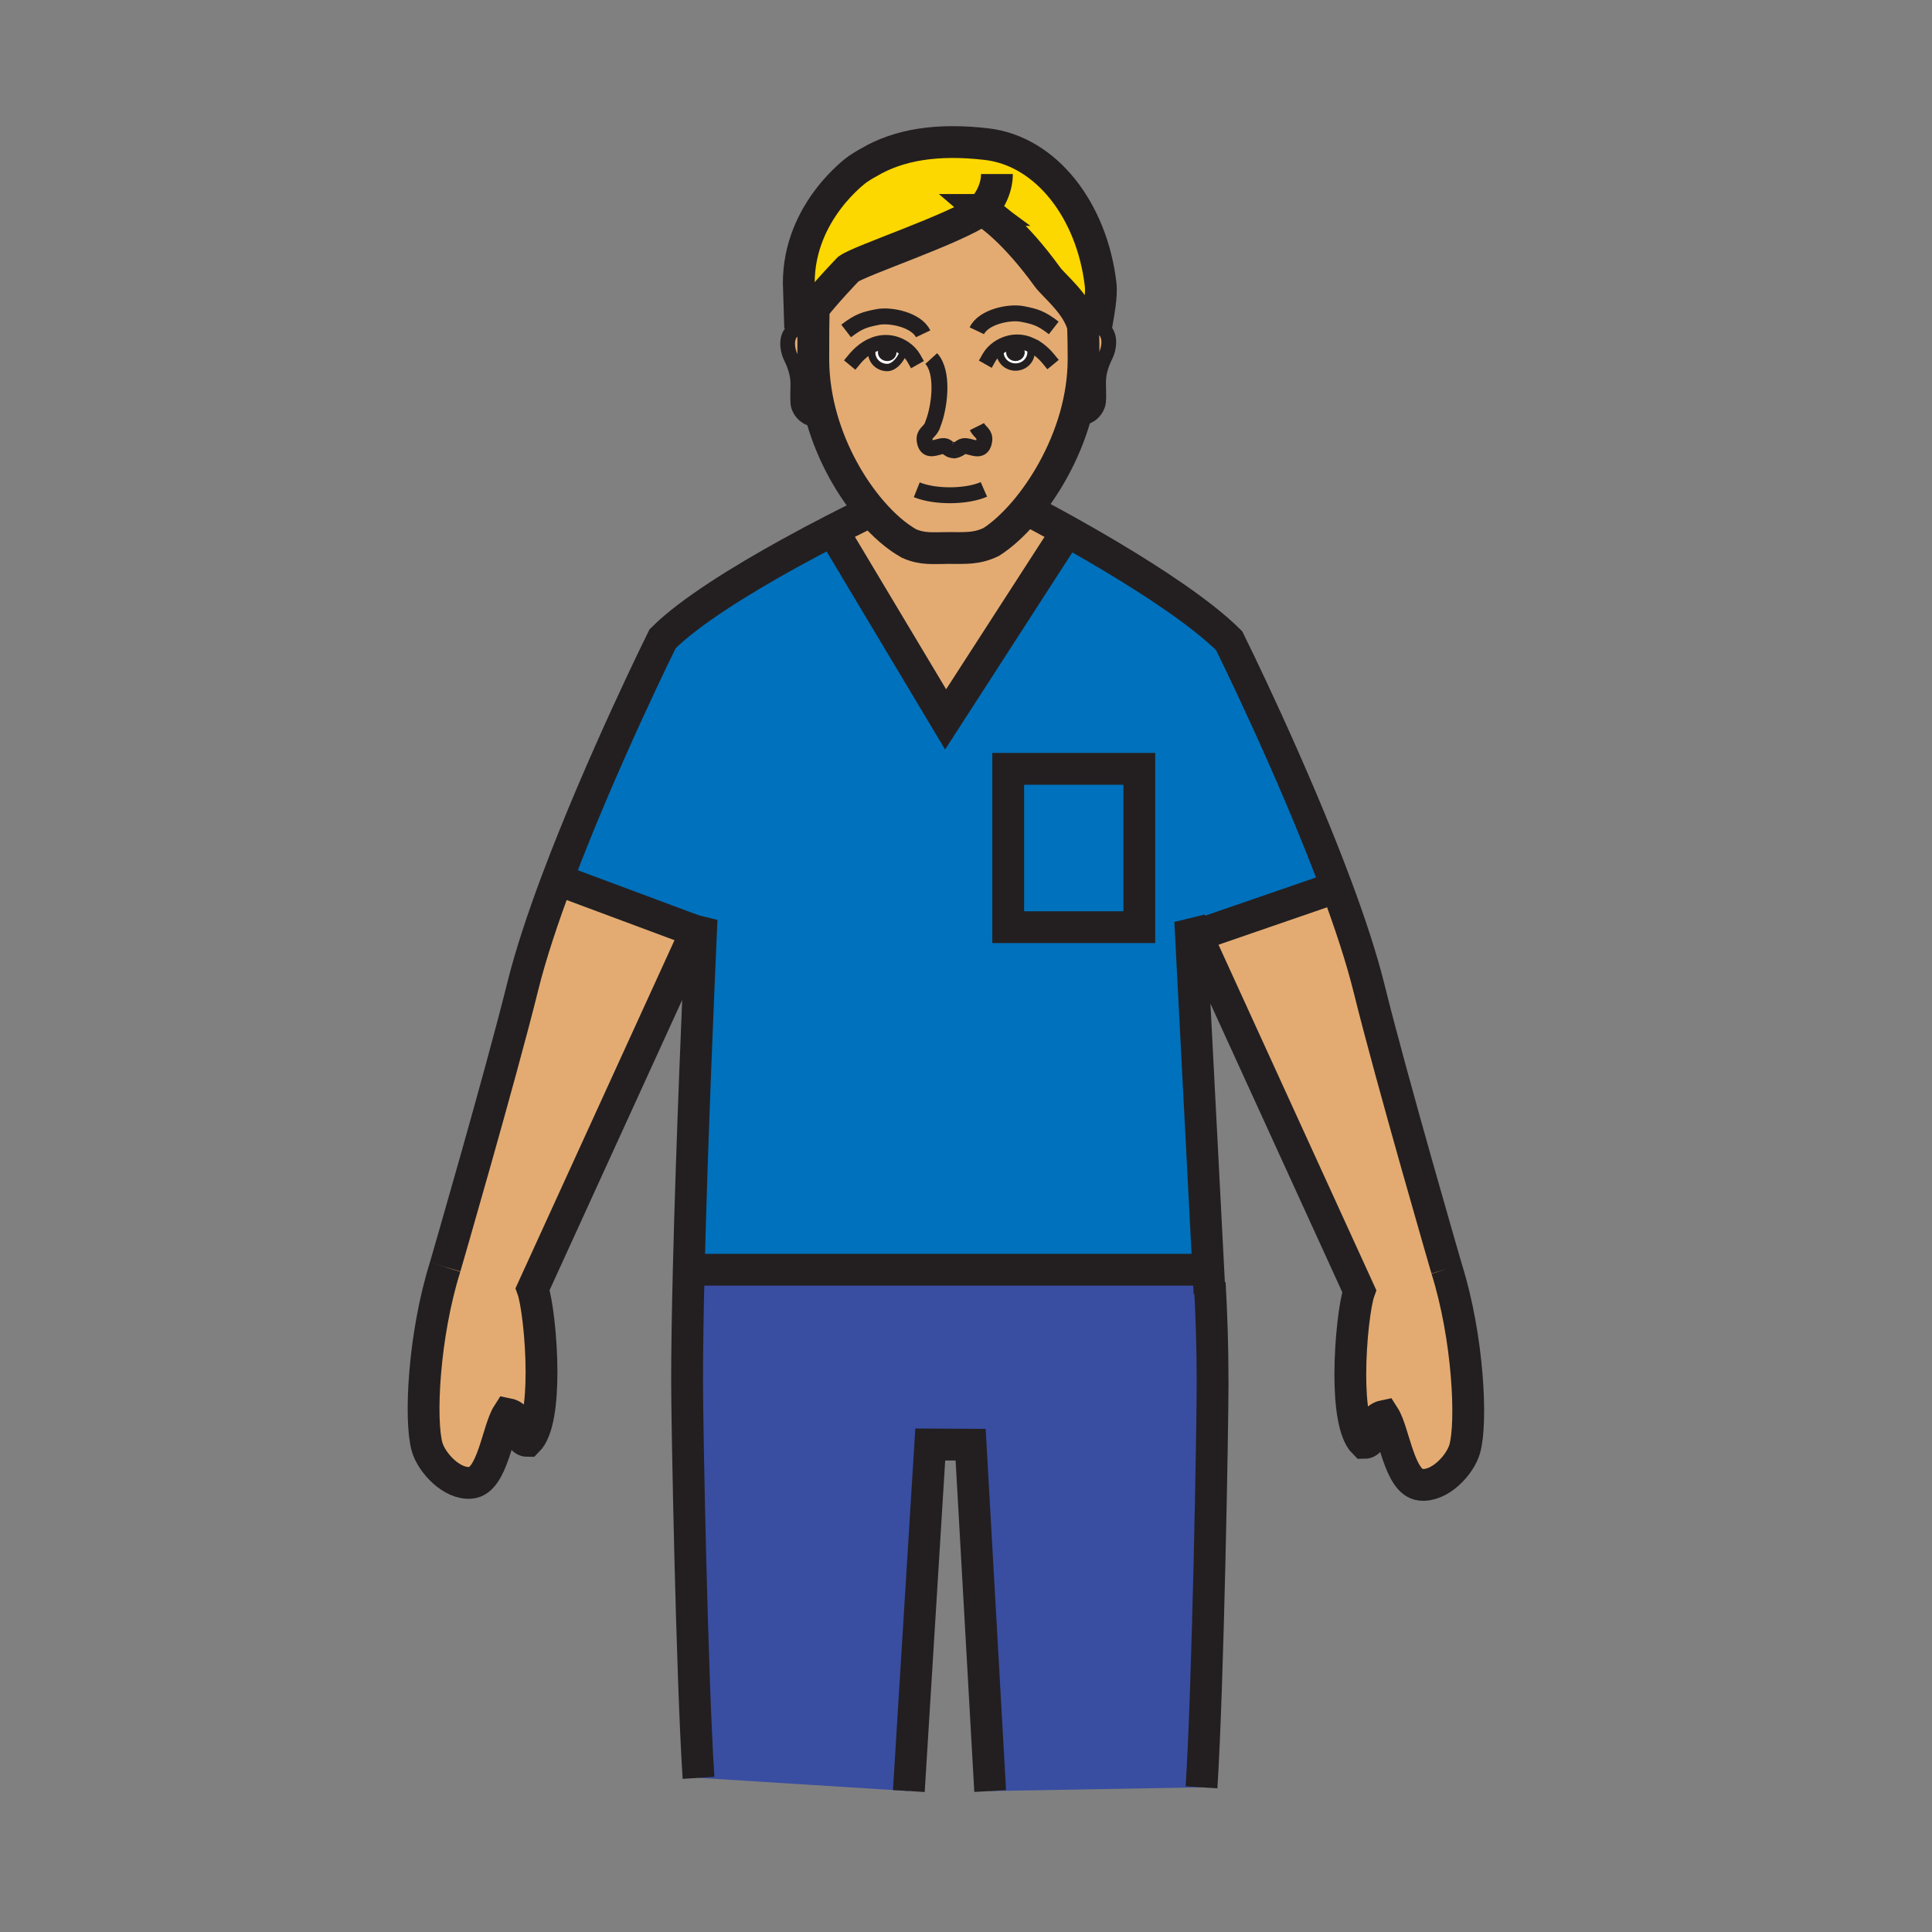 <?xml version="1.0"?><svg xmlns="http://www.w3.org/2000/svg" width="850.394" height="850.394" viewBox="0 0 850.394 850.394" overflow="visible"><rect x="0" y="0" width="850.394" height="850.394" fill="#808080" stroke="none"/><path d="M373.4 118.43s-9.74 10.04-16.25 18.46c-2.17 2.81-3.97 5.43-4.94 7.45l-.61-19.82c0-31.62 25.8-49.97 25.8-49.97 2.98-2.03 4.98-3.05 4.98-3.05 13.16-7.83 30.19-10.59 51.89-8.06 26.221 3.06 46.33 29.17 50.171 61.67.619 5.28-1 12.95-1.91 18.54-1.84-.3-3.521-.12-5.03.42l-.65.14a4.666 4.666 0 0 0-.119-.55c-2.391-9.68-12.91-17.94-15.61-21.66-14.521-20.06-25.51-27.6-28.21-29.27-.42-.25-.641-.37-.641-.37-.029.02-.05.04-.079.05-12.242 8.55-53.542 22.17-58.792 26.02z" fill="#fdd700" class="aac-hair-fill"></path><path d="M390.52 152.92c1.36 0 2.46.98 2.46 2.19 0 1.22-1.1 2.2-2.46 2.2-1.37 0-2.47-.98-2.47-2.2 0-1.21 1.1-2.19 2.47-2.19zM446.96 152.9c1.36 0 2.47.99 2.47 2.2s-1.109 2.2-2.47 2.2-2.47-.99-2.47-2.2 1.11-2.2 2.47-2.2z" fill="#231f20"></path><path d="M449.43 155.1c0-1.21-1.109-2.2-2.47-2.2s-2.47.99-2.47 2.2 1.109 2.2 2.47 2.2 2.47-.99 2.47-2.2zm4.22-2.07c.239.57.18 1.03.18 2.01 0 3.6-3.07 6.52-6.83 6.52-3.77 0-6.84-2.92-6.84-6.52 0-.51-.07-.74-.08-.95l-1.95-.01c2.53-2.17 5.89-3.52 9.16-3.6 2.46-.06 4.75.52 6.85 1.53v.01l-.49 1.01zM392.98 155.11c0-1.21-1.1-2.19-2.46-2.19-1.37 0-2.47.98-2.47 2.19 0 1.22 1.1 2.2 2.47 2.2 1.36 0 2.46-.98 2.46-2.2zm-9.68-2.84c2.12-1.05 4.44-1.64 6.94-1.59 2.69.06 5.44.99 7.73 2.52-.32 3.59-3.84 8.57-7.43 8.57-3.77 0-6.84-2.92-6.84-6.53 0-.89-.05-1.34.12-1.85l-.52-1.12z" fill="#fff"></path><path d="M420.09 198.23c-.08.02-.17.04-.26.05l.58-.04c-.1 0-.2 0-.3-.01h-.02zm33.74-43.19c0-.98.06-1.44-.18-2.01l.489-1.01v-.01c-2.1-1.01-4.39-1.59-6.85-1.53-3.271.08-6.63 1.43-9.16 3.6l1.95.01c.01.21.08.44.08.95 0 3.6 3.07 6.52 6.84 6.52 3.761 0 6.831-2.92 6.831-6.52zm-70.32 69.89c-8.96-10.43-17.16-24.71-21.73-40.69-2.4-8.38-3.8-17.22-3.8-26.22 0-2.98 0-8.21.04-13.25.03-2.83.07-5.59.12-7.88h-.99c6.51-8.42 16.25-18.46 16.25-18.46 5.25-3.85 46.55-17.47 58.791-26.02.14.12.39.23.72.32 2.7 1.67 13.689 9.21 28.21 29.27 2.7 3.72 13.22 11.98 15.61 21.66.159 5.97.22 9.42.22 14.36 0 8.77-1.391 17.4-3.73 25.6-4.72 16.44-13.3 31.13-22.34 41.71-4.899 5.73-9.939 10.26-14.56 13.21-6.46 3.11-11.38 2.67-18.85 2.67-6.91 0-11.33.69-17.4-2-5.371-3.01-11.111-7.93-16.561-14.28zm.19-69.69c0 3.61 3.07 6.53 6.84 6.53 3.59 0 7.11-4.98 7.43-8.57-2.29-1.53-5.04-2.46-7.73-2.52-2.5-.05-4.82.54-6.94 1.59l.52 1.12c-.17.51-.12.96-.12 1.85z" fill="#e3ab72" class="aac-skin-fill"></path><path d="M476.73 143.66c.05.18.09.36.119.55l.65-.14c1.51-.54 3.19-.72 5.03-.42 6.989 1.11 6.05 8.97 4.13 12.88-4.67 9.53-2.54 13.04-3.13 20.31-.23 2.76-3.38 8.14-9.96 6.88l-.351-.1c2.34-8.2 3.73-16.83 3.73-25.6.002-4.94-.058-8.39-.218-14.36zM357.98 158.02c0 9 1.4 17.84 3.8 26.22l-.61.17c-6.58 1.26-9.74-4.11-9.96-6.87-.6-7.28 1.54-10.78-3.13-20.32-1.92-3.91-2.87-11.76 4.13-12.88 1.83-.3 3.52-.11 5.02.42l.79.01c-.04 5.04-.04 10.27-.04 13.25zM469.7 233.82l-53.48 82.83-49.77-83.19c8.48-4.37 14.83-7.46 17.06-8.53 5.45 6.35 11.19 11.27 16.56 14.28 6.07 2.69 10.49 2 17.4 2 7.47 0 12.39.44 18.85-2.67 4.62-2.95 9.66-7.48 14.56-13.21l3.26.06s6.25 3.24 15.56 8.43zM245.29 387.15l61.09 22.76-71.94 157.48c1.79 4.92 3.91 21.17 3.91 36.62 0 13.13-1.53 25.681-6.09 30.23-5.22 0-1.6-10.4-8.74-11.84-4.53 7.05-6.68 29.21-16.09 30.239-8.48 1.011-17.5-8.859-19.45-15.8-3.31-11.8-1.53-48.97 7.94-79.16 0 0 24.28-83.529 34.15-123.38 3.49-14.119 8.96-30.489 15.22-47.149zM636.79 558.58c9.46 30.17 11.25 67.36 7.94 79.13-1.94 6.97-10.95 16.81-19.45 15.81-9.41-1.02-11.57-23.189-16.11-30.25-7.12 1.48-3.47 11.851-8.729 11.851-4.551-4.54-6.08-17.061-6.08-30.16 0-15.47 2.13-31.75 3.93-36.68L526.77 411.73 584 392l4.31-1.6c5.9 15.85 11.011 31.34 14.341 44.791C612.49 475.05 636.79 558.58 636.79 558.58z" fill="#e3ab72" class="aac-skin-fill"></path><path d="M532.15 564.78l.319-.021c.761 12.96 1.271 27.78 1.271 44.25 0 18.471-2.021 133.24-4.88 177.71l-93.021 1.63-8.6-152.449-17.78-.091-9.43 152.54-92.57-5.81c-2.94-45.51-5.03-155.56-5.03-174.36 0-13.899.28-30.989.73-49.31l3.96.02H528.6l3.24-.17.31 6.061z" fill="#394ea1"></path><path fill="#0071bc" d="M443.78 338.41h57.71v69.7h-57.71z"></path><path d="M308.54 410.71l.28-6.14-2.44 5.34-61.09-22.76c19.36-51.54 46.36-105.99 46.36-105.99 12.04-12.04 35.23-26.2 55.4-37.35 7.03-3.89 13.7-7.41 19.4-10.35l49.77 83.19 53.48-82.83c5.45 3.04 11.96 6.75 18.87 10.87 18.72 11.15 40.449 25.32 52.479 37.36 0 0 27.84 56.12 47.26 108.35L584 392l-57.23 19.73-2.869-6.28 7.939 153.27-3.24.17H307.12l-3.96-.02c1.41-57.6 4.45-127.35 5.38-148.16zm192.95-2.6v-69.7h-57.71v69.7h57.71z" fill="#0071bc"></path><g fill="none" stroke="#231f20"><path d="M195.92 557.68s24.28-83.529 34.15-123.38c3.49-14.12 8.96-30.49 15.22-47.15 19.36-51.54 46.36-105.99 46.36-105.99 12.04-12.04 35.23-26.2 55.4-37.35 7.03-3.89 13.7-7.41 19.4-10.35 8.48-4.37 14.83-7.46 17.06-8.53.58-.28.88-.42.88-.42" stroke-width="14"></path><path d="M307.46 782.54c-2.94-45.51-5.03-155.56-5.03-174.36 0-13.899.28-30.989.73-49.31 1.41-57.601 4.45-127.351 5.38-148.16l.28-6.14-2.44 5.34-71.94 157.48c1.79 4.92 3.91 21.17 3.91 36.62 0 13.13-1.53 25.681-6.09 30.23-5.22 0-1.6-10.4-8.74-11.84-4.53 7.05-6.68 29.21-16.09 30.239-8.48 1.011-17.5-8.859-19.45-15.8-3.31-11.8-1.53-48.97 7.94-79.16M636.79 558.58s-24.3-83.53-34.14-123.39c-3.33-13.45-8.44-28.94-14.341-44.791-19.42-52.23-47.26-108.35-47.26-108.35-12.03-12.04-33.76-26.21-52.479-37.36-6.91-4.12-13.42-7.83-18.87-10.87-9.311-5.19-15.561-8.43-15.561-8.43M532.38 569.23l-.229-4.45-.311-6.061-7.94-153.269 2.869 6.28 71.521 156.55c-1.8 4.93-3.93 21.21-3.93 36.68 0 13.1 1.529 25.62 6.08 30.16 5.26 0 1.609-10.37 8.729-11.851 4.54 7.061 6.7 29.23 16.11 30.25 8.5 1 17.51-8.84 19.45-15.81 3.31-11.77 1.52-48.96-7.94-79.13" stroke-width="14"></path><path d="M528.86 786.72c2.859-44.47 4.88-159.239 4.88-177.71 0-16.47-.51-31.29-1.271-44.25M435.84 788.35l-8.6-152.45-17.78-.09-9.43 152.54M307.12 558.89H528.6" stroke-width="14"></path><path d="M376.07 158.18c2.03-2.45 4.46-4.56 7.23-5.91 2.12-1.05 4.44-1.64 6.94-1.59 2.69.06 5.44.99 7.73 2.52 1.77 1.17 3.27 2.71 4.27 4.48" stroke-width="6.487" stroke-linecap="square" stroke-miterlimit="10"></path><path d="M398 152.67c0 .17-.01.35-.03.53-.32 3.59-3.84 8.57-7.43 8.57-3.77 0-6.84-2.92-6.84-6.53 0-.89-.05-1.34.12-1.85" stroke-width="3.243" stroke-linecap="square" stroke-miterlimit="10"></path><path d="M461.46 157.97c-2.04-2.47-4.5-4.61-7.32-5.95v-.01c-2.1-1.01-4.39-1.59-6.85-1.53-3.271.08-6.63 1.43-9.16 3.6-1.14.98-2.12 2.14-2.84 3.41" stroke-width="6.487" stroke-linecap="square" stroke-miterlimit="10"></path><path d="M440.08 154.09c.01.21.08.44.08.95 0 3.6 3.07 6.52 6.84 6.52 3.76 0 6.83-2.92 6.83-6.52 0-.98.06-1.44-.18-2.01" stroke-width="3.243" stroke-linecap="square" stroke-miterlimit="10"></path><path d="M357.23 144.76c-1.5-.53-3.19-.72-5.02-.42-7 1.12-6.05 8.97-4.13 12.88 4.67 9.54 2.53 13.04 3.13 20.32.22 2.76 3.38 8.13 9.96 6.87M477.5 144.07c1.51-.54 3.19-.72 5.03-.42 6.989 1.11 6.05 8.97 4.13 12.88-4.67 9.53-2.54 13.04-3.13 20.31-.23 2.76-3.38 8.14-9.96 6.88" stroke-width="6.487"></path><path d="M403.52 215.59c8.59 3.43 22.23 3.03 29.55-.17" stroke-width="7"></path><path d="M476.71 142.9c.01.26.01.51.021.76.159 5.97.22 9.42.22 14.36 0 8.77-1.391 17.4-3.73 25.6-4.72 16.44-13.3 31.13-22.34 41.71-4.899 5.73-9.939 10.26-14.56 13.21-6.46 3.11-11.38 2.67-18.85 2.67-6.91 0-11.33.69-17.4-2-5.37-3.01-11.11-7.93-16.56-14.28-8.96-10.43-17.16-24.71-21.73-40.69-2.4-8.38-3.8-17.22-3.8-26.22 0-2.98 0-8.21.04-13.25.03-2.83.07-5.59.12-7.88" stroke-width="14"></path><path d="M420.11 198.23c3.23-.61 2.66-2.53 6.14-1.68 3.02.73 6.21 2.23 6.96-2.48.53-3.24-1.91-3.67-3.21-6.28" stroke-width="7"></path><path d="M409.91 157.82c5.4 5.93 3.76 19.87 1.34 27.12l-1.02 2.83c-1.29 2.6-3.73 3.02-3.21 6.27.75 4.7 3.95 3.2 6.96 2.47 3.48-.84 2.68 1.58 6.11 1.72h.02c.1.01.2.01.3.01l-.58.04c.09-.01.18-.03.26-.05" stroke-width="7"></path><path d="M392.98 155.11c0 1.22-1.1 2.2-2.46 2.2-1.37 0-2.47-.98-2.47-2.2 0-1.21 1.1-2.19 2.47-2.19 1.36 0 2.46.98 2.46 2.19zM449.43 155.1c0 1.21-1.109 2.2-2.47 2.2s-2.47-.99-2.47-2.2 1.109-2.2 2.47-2.2 2.47.99 2.47 2.2z" stroke-width="3.243"></path><path d="M406.32 146.94c-2.91-6.14-14.32-8.54-20.1-7.39-5.42 1.09-8.11 1.74-13.78 6.13M429.96 145.59c2.91-6.14 14.32-8.53 20.09-7.38 5.431 1.08 8.12 1.74 13.771 6.13" stroke-width="7"></path><path d="M482.53 143.65c.91-5.59 2.529-13.26 1.91-18.54-3.841-32.5-23.95-58.61-50.171-61.67-21.7-2.53-38.729.23-51.89 8.06 0 0-2 1.02-4.98 3.05 0 0-25.8 18.35-25.8 49.97l.61 19.82c.97-2.02 2.77-4.64 4.94-7.45 6.51-8.42 16.25-18.46 16.25-18.46 5.25-3.85 46.55-17.47 58.791-26.02.029-.01.05-.03.079-.05 0 0 .221.12.641.37 2.7 1.67 13.689 9.21 28.21 29.27 2.7 3.72 13.22 11.98 15.61 21.66.05.18.09.36.119.55.19.84.311 1.68.351 2.54" stroke-width="14"></path><path d="M437.05 93.27c-.609.01-2.89-.17-4.14-.54-.33-.09-.58-.2-.72-.32a.308.308 0 0 1-.101-.13c3.75-3.65 6.72-9.62 6.72-15.67M443.78 338.41h57.71v69.7h-57.71zM245.29 387.15l61.09 22.76 2.16.8L312 412M584 392l-57.23 19.73-.77.27M366.45 233.46l49.77 83.19 53.48-82.83" stroke-width="14"></path></g><path fill="none" d="M0 0h850.394v850.394H0z"></path></svg>